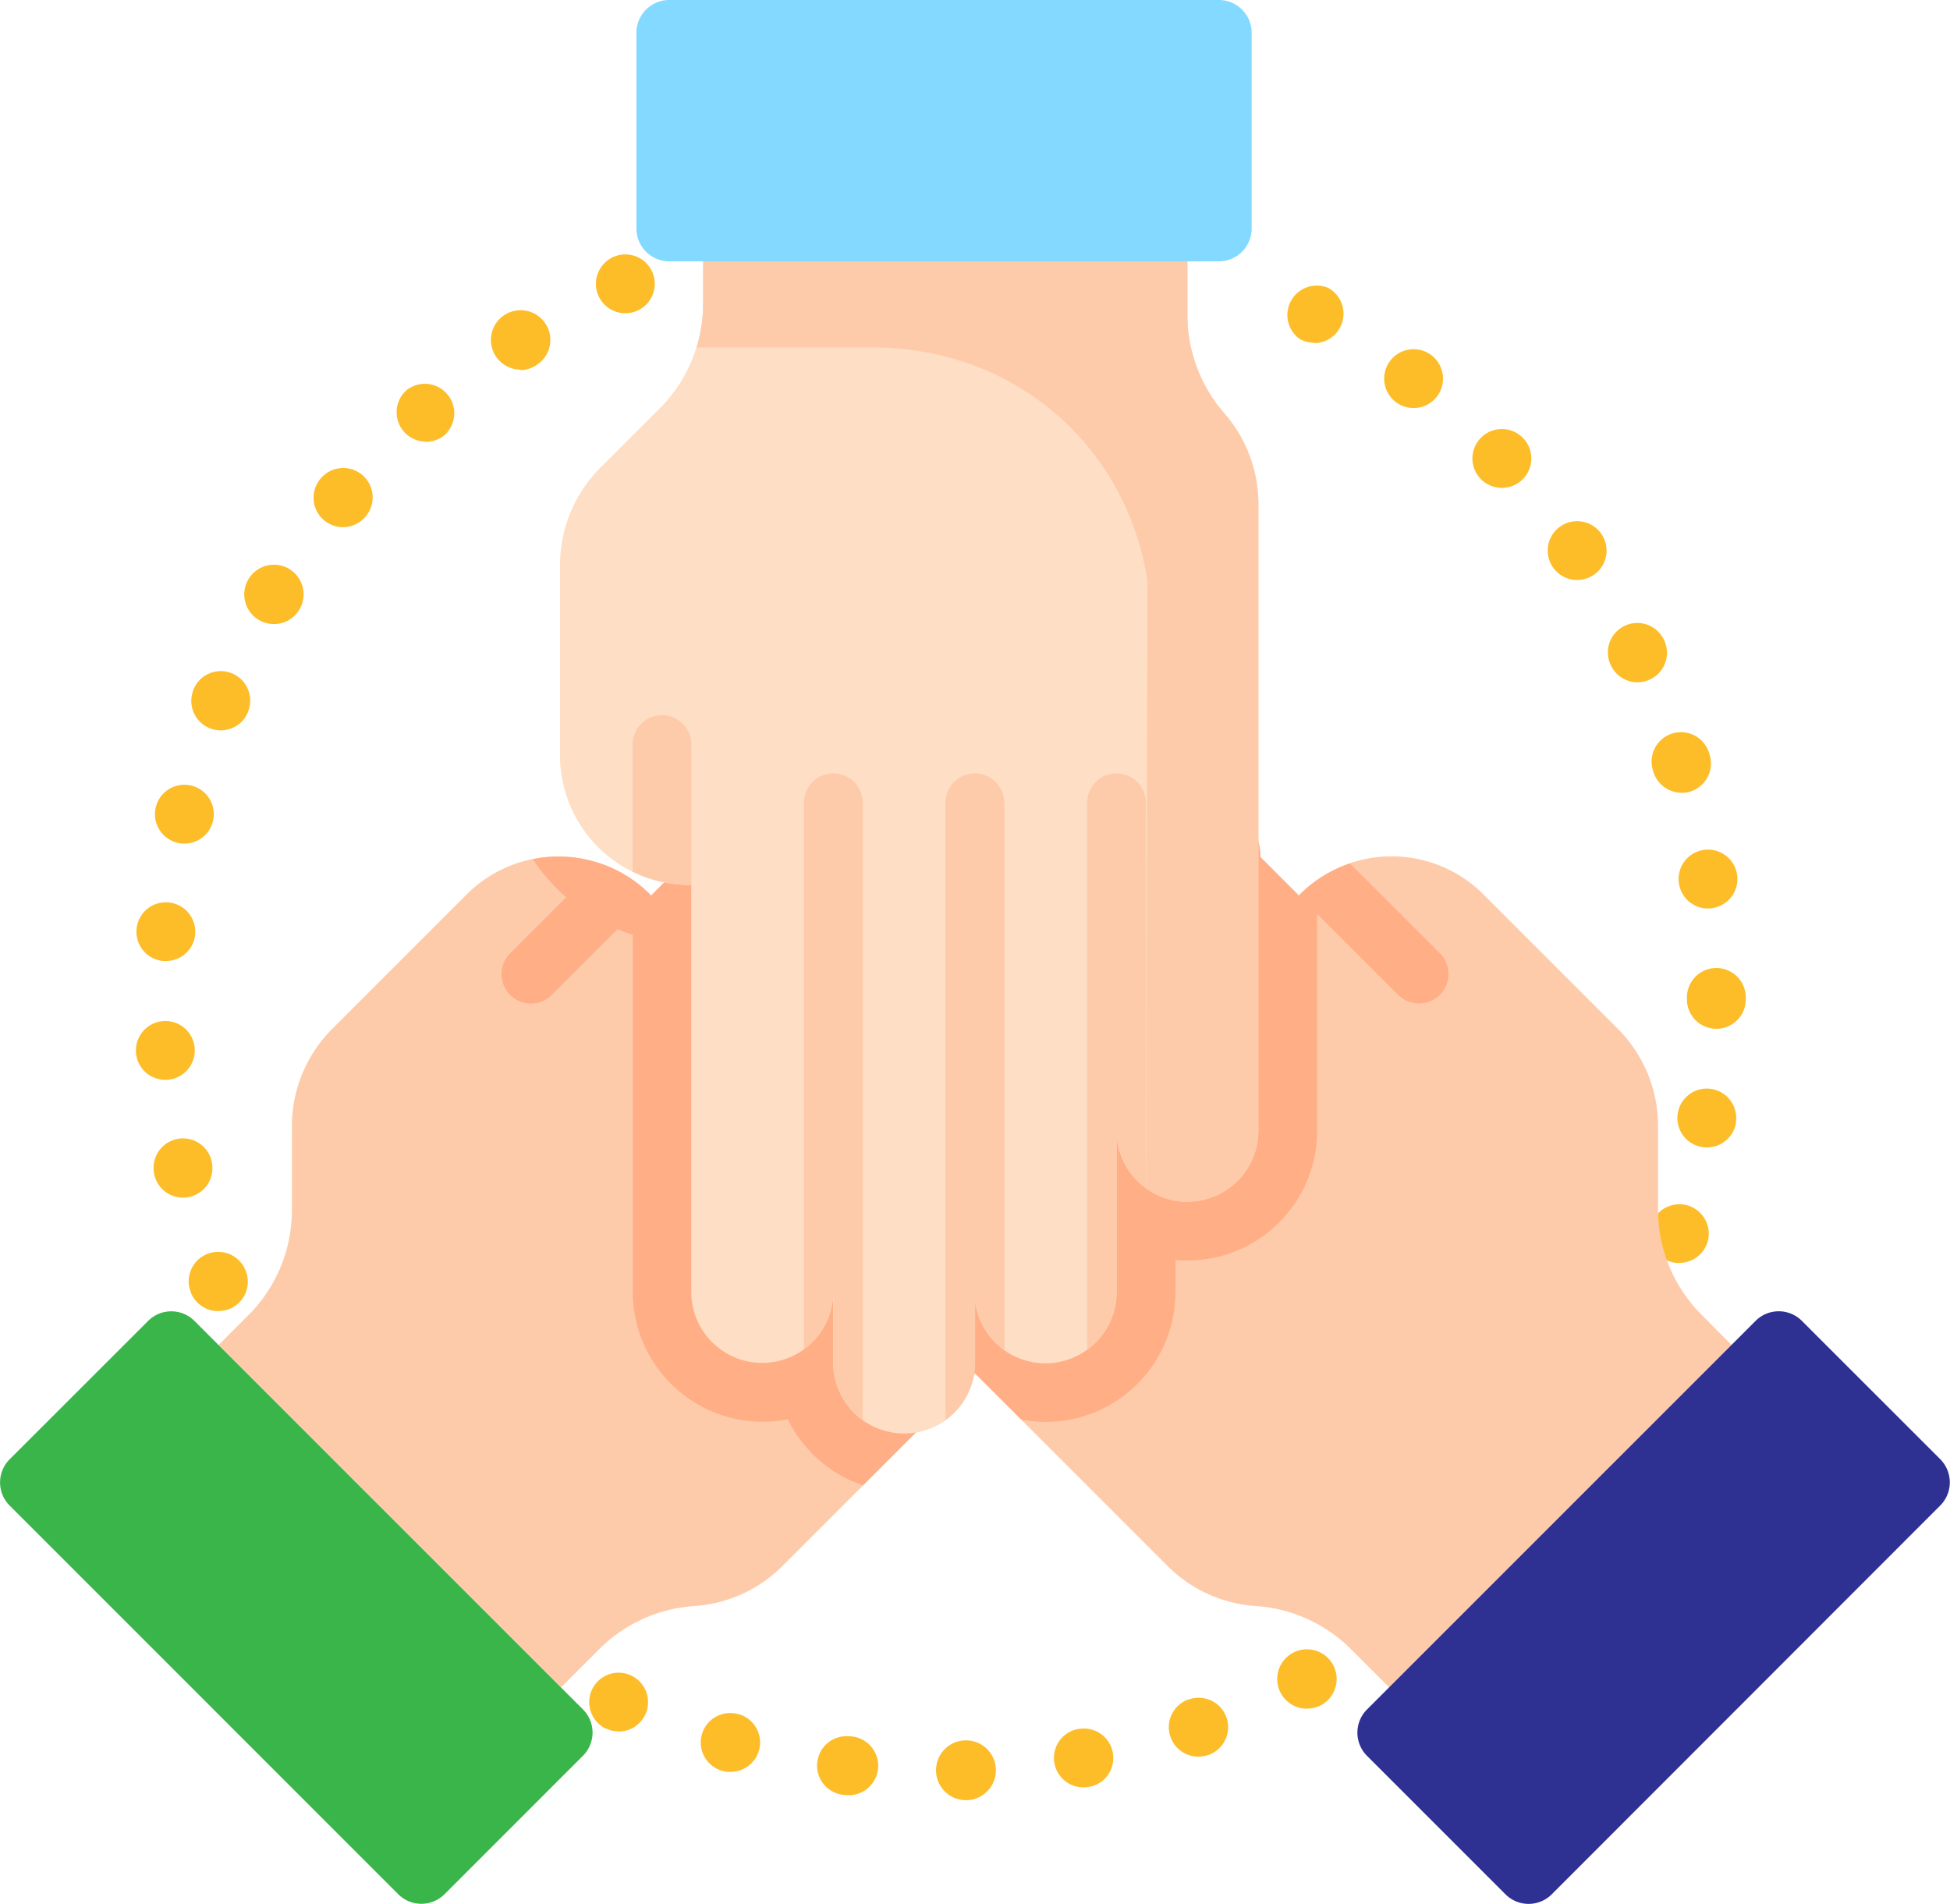 <svg xmlns="http://www.w3.org/2000/svg" viewBox="0 0 463.96 453"><defs><style>.cls-2{fill:#fecbaa}.cls-4{fill:#ffae85}.cls-6{fill:#fedfc5}</style></defs><g id="Layer_2" data-name="Layer 2"><g id="Layer_3" data-name="Layer 3"><path d="M229.63 428.31a7.12 7.12 0 1 1 .4 0h-.4zm-28.15-1.21a7.91 7.91 0 0 1-.83-.06 7 7 0 1 1 1.51-13.92h.22a7 7 0 0 1-.89 14zm56.26-1.84a7 7 0 0 1-1.27-13.88h.14a7 7 0 0 1 2.55 13.77h-.06a7.9 7.9 0 0 1-1.36.11zm-84-3.66a6.87 6.87 0 0 1-1.84-.26 7 7 0 1 1 3.66-13.52h.14a7 7 0 0 1-1.92 13.75zm111.34-3.66a7 7 0 0 1-2.32-13.6h.12a7 7 0 1 1 4.65 13.21h-.06a7.15 7.15 0 0 1-2.4.39zm-137.95-6a6.87 6.87 0 0 1-2.85-.64h-.1a7 7 0 1 1 3 .68zm163.8-5.39a7.07 7.07 0 1 1 3.46-.89l-.16.09a7 7 0 0 1-3.31.76zm63.95-62.22h.05l-.74-.53zm-323-32.38a7 7 0 0 1-6.47-4.4v-.05a7 7 0 1 1 13-5.27l.05.12a7 7 0 0 1-3.9 9.1 6.78 6.78 0 0 1-2.71.46zm347.62-11.44a6.89 6.89 0 0 1-2.22-.37 7 7 0 1 1 9-4.65l-.09.27a7 7 0 0 1-6.72 4.71zm-356-15.56a7 7 0 0 1-6.78-5.42v-.09a7 7 0 1 1 13.64-3.17v.09a7 7 0 0 1-6.86 8.59zM406.06 273a7.28 7.28 0 0 1-1.22-.11 7 7 0 1 1 8.19-5.93v.29a7 7 0 0 1-6.97 5.75zM39.28 256.92a7 7 0 0 1-6.93-6.42v-.29a7 7 0 1 1 7.56 6.69zm369.09-12.14a7 7 0 0 1-7-7v-.51a7 7 0 1 1 14 .08v.51a7 7 0 0 1-7 6.92zM39.42 228.65h-.61a7 7 0 1 1 7.64-6.65v.3a7 7 0 0 1-7.03 6.35zm366.92-12.49a7 7 0 0 1-6.85-5.83l-.05-.29a7 7 0 1 1 8.12 6 6.36 6.36 0 0 1-1.22.12zm1.21-7.27l-1.18.17zm-363.72-8.17a6.51 6.51 0 0 1-1.63-.21 7 7 0 1 1 8.53-5.42l-.06.29a7 7 0 0 1-6.84 5.34zm356.24-12.1a7.06 7.06 0 0 1-6.65-4.86l-.07-.24a7 7 0 1 1 13.4-4 7 7 0 0 1-4.5 8.79 6.63 6.63 0 0 1-2.18.31zm-347.6-14.85a7 7 0 0 1-6.42-9.68v-.08A7 7 0 1 1 59 169.35v.09a7 7 0 0 1-6.53 4.33zm337.13-11.43a7 7 0 0 1-6.23-3.85l-.11-.21a7 7 0 0 1 12.61-6.11 7 7 0 0 1-6.27 10.15zM65.16 148.48a7.06 7.06 0 1 1 6.17-3.6l-.17.28a7 7 0 0 1-6 3.32zM375.2 138a7 7 0 1 1 5.71-11.11l.15.21a7 7 0 0 1-5.86 10.9zM81.56 125.42a6.88 6.88 0 0 1-4.46-1.64 7 7 0 0 1-.86-9.86l.06-.07a7 7 0 0 1 10.73 9l-.06.07a7 7 0 0 1-5.41 2.5zm275.73-9.34a7 7 0 1 1 5-11.94l.12.11a7 7 0 0 1-5.12 11.83zm-256-11a7 7 0 0 1-4.59-12.22 7 7 0 0 1 9.3 10.44l-.11.11a7 7 0 0 1-4.62 1.72zm235-8a7 7 0 0 1-4.13-1.38l-.23-.18a7 7 0 1 1 4.36 1.56zm.67-8l-.7.9zm-213.1-1.13a7.07 7.07 0 1 1 4-1.23l-.25.16a6.89 6.89 0 0 1-3.78 1.19zm188.75-6.42a6.88 6.88 0 0 1-3.27-.83l-.17-.1A7 7 0 0 1 316 68.49a7 7 0 0 1-3.4 13.15zm-163.86-7a7 7 0 0 1-2.82-13.39l.16-.07a7 7 0 1 1 2.66 13.46z" fill="#fdbd29"/><path class="cls-2" d="M277.76 372.55L172.34 267.14a16.88 16.88 0 0 1 0-23.89 16.67 16.67 0 0 1 9.24-4.72 16.87 16.87 0 0 1 14.65 4.74l-27.15-27.15a16.84 16.84 0 0 1-5-11.94 16.39 16.39 0 0 1 .22-2.7 16.85 16.85 0 0 1 27-10.62L181 180.53a16.85 16.85 0 0 1-5-12 15.67 15.67 0 0 1 .22-2.74 16.82 16.82 0 0 1 14-13.92 16.88 16.88 0 0 1 14.64 4.74l11.83 11.83a16.88 16.88 0 1 1 23.87-23.87l68.51 68.51.19-.27a30.86 30.86 0 0 1 43.7 0l31.94 31.94a32.77 32.77 0 0 1 9.6 23.13v20a35.25 35.25 0 0 0 10.34 24.91L412 320l-81.47 81.48-9.11-9.11a35.3 35.3 0 0 0-22.64-10.25 32.75 32.75 0 0 1-21.02-9.57z"/><path d="M325.23 406.74l92.48-92.48a7.79 7.79 0 0 1 11 0l32.94 32.93a7.82 7.82 0 0 1 0 11l-92.45 92.52a7.79 7.79 0 0 1-11 0l-32.94-32.94a7.81 7.81 0 0 1-.03-11.03z" fill="#2e3192"/><path class="cls-4" d="M332.68 236.7l-23.59-23.58.19-.27a30.81 30.81 0 0 1 11.93-7.42l21.37 21.37a7 7 0 0 1-9.9 9.9z"/><path class="cls-2" d="M186.2 372.56l105.42-105.41a16.88 16.88 0 1 0-23.87-23.88l27.14-27.14a16.84 16.84 0 0 0 5-11.94 16.39 16.39 0 0 0-.22-2.7 16.85 16.85 0 0 0-27-10.62L283 180.54a16.93 16.93 0 0 0 0-23.9 16.93 16.93 0 0 0-23.91 0l-11.83 11.83a16.88 16.88 0 0 0 4.74-14.62 16.63 16.63 0 0 0-4.72-9.25 16.9 16.9 0 0 0-23.89 0l-68.51 68.51-.19-.27a30.85 30.85 0 0 0-43.69 0l-32 32A32.77 32.77 0 0 0 69.44 268v20a35.2 35.2 0 0 1-10.34 24.91L52 320l81.48 81.48 9.1-9.1a35.29 35.29 0 0 1 22.64-10.26 32.72 32.72 0 0 0 20.98-9.56z"/><path d="M138.73 406.75l-92.48-92.48a7.79 7.79 0 0 0-11 0L2.29 347.21a7.79 7.79 0 0 0 0 11l92.47 92.48a7.8 7.8 0 0 0 11 0l32.93-32.94a7.79 7.79 0 0 0 .04-11z" fill="#39b54a"/><path class="cls-4" d="M131.29 236.72l23.58-23.59-.19-.27a30.67 30.67 0 0 0-11.93-7.42l-21.37 21.37a7 7 0 0 0 9.91 9.91z"/><path class="cls-6" d="M299.4 119.92V269a16.88 16.88 0 1 1-33.76 0v38.39a16.84 16.84 0 0 1-4.93 11.95 16.59 16.59 0 0 1-2.07 1.76A16.85 16.85 0 0 1 232 309.51v14.61a16.88 16.88 0 0 1-4.95 12 16.2 16.2 0 0 1-2.1 1.78 16.88 16.88 0 0 1-26.72-13.74v-16.77a16.88 16.88 0 1 1-33.76 0v-96.88l-.33.05a30.87 30.87 0 0 1-30.87-30.92v-45.17a32.78 32.78 0 0 1 9.57-23.15L157 97.18a35.26 35.26 0 0 0 10.3-24.93V62.18h115.22v12.87a35.31 35.31 0 0 0 8.76 23.27 32.74 32.74 0 0 1 8.12 21.6z"/><path class="cls-4" d="M291.64 243.26a16.88 16.88 0 0 0-23.89 0l27.14-27.15a16.84 16.84 0 0 0 5-11.94 16.39 16.39 0 0 0-.22-2.7 16.85 16.85 0 0 0-27-10.62L283 180.54a16.89 16.89 0 0 0 5-12 15.87 15.87 0 0 0-.23-2.75 16.8 16.8 0 0 0-14-13.91 16.9 16.9 0 0 0-14.65 4.74l-11.83 11.83a16.88 16.88 0 0 0 4.71-14.6 16.63 16.63 0 0 0-4.72-9.25 16.9 16.9 0 0 0-23.89 0l-68.51 68.51-.19-.27a30.67 30.67 0 0 0-11.93-7.42 31.08 31.08 0 0 0-16-1 45 45 0 0 0 17.57 15.47 45.5 45.5 0 0 0 6.22 2.52v84.95a30.92 30.92 0 0 0 30.88 30.91 31.69 31.69 0 0 0 6-.58 31 31 0 0 0 17.91 15.72l86.29-86.29a16.88 16.88 0 0 0 .01-23.86z"/><path class="cls-4" d="M313.4 269v-59.62a30.55 30.55 0 0 0-4.12 3.47l-.2.27-68.5-68.51a16.9 16.9 0 0 0-23.89 0 16.71 16.71 0 0 0-4.73 9.25 16.91 16.91 0 0 0 4.74 14.64l-11.83-11.83a16.88 16.88 0 0 0-14.64-4.74 16.82 16.82 0 0 0-14 13.92 15.67 15.67 0 0 0-.22 2.74 16.89 16.89 0 0 0 5 12l10.33 10.33a16.85 16.85 0 0 0-27 10.62 16.38 16.38 0 0 0-.21 2.7 16.79 16.79 0 0 0 4.95 11.94l27.15 27.15a16.85 16.85 0 0 0-14.64-4.74 16.66 16.66 0 0 0-9.25 4.72 16.88 16.88 0 0 0 0 23.89L243 337.76a31.14 31.14 0 0 0 5.8.54 30.9 30.9 0 0 0 30.88-30.91v-7.61c.95.09 1.92.13 2.88.13A30.92 30.92 0 0 0 313.4 269z"/><path class="cls-6" d="M299.4 119.92V269a16.88 16.88 0 0 1-16.87 16.91h-.8a16.67 16.67 0 0 1-9.06-3.17 16.88 16.88 0 0 1-7-13.71v38.39a16.84 16.84 0 0 1-4.93 11.95 16.59 16.59 0 0 1-2.07 1.76A16.85 16.85 0 0 1 232 309.51v14.61a16.88 16.88 0 0 1-4.95 12 16.2 16.2 0 0 1-2.1 1.78 16.88 16.88 0 0 1-26.72-13.74v-16.77a16.88 16.88 0 1 1-33.76 0v-96.88l-.33.05a30.87 30.87 0 0 1-30.87-30.92v-45.17a32.78 32.78 0 0 1 9.57-23.15L157 97.18a35.42 35.42 0 0 0 10.3-24.93V62.18h115.22v12.87a32 32 0 0 0 1.11 8.71 35.15 35.15 0 0 0 7.65 14.56 33 33 0 0 1 8.12 21.6z"/><path class="cls-2" d="M299.4 119.92V269a16.88 16.88 0 0 1-16.87 16.91h-.8a16.67 16.67 0 0 1-9.06-3.17l.33-143.68a22.24 22.24 0 0 0-.55-4c-6.45-31.38-32.93-52.4-65-52.4h-41.73a35.06 35.06 0 0 0 1.58-10.42V62.18h115.22v12.87a32 32 0 0 0 1.11 8.71 35.15 35.15 0 0 0 7.65 14.56 33 33 0 0 1 8.12 21.6z"/><path d="M290 62.18H159.23a7.81 7.81 0 0 1-7.81-7.8V7.8a7.81 7.81 0 0 1 7.81-7.8H290a7.8 7.8 0 0 1 7.8 7.8v46.58a7.8 7.8 0 0 1-7.8 7.8z" fill="#83d9ff"/><path class="cls-2" d="M272.65 191v91.73a16.88 16.88 0 0 1-7-13.71v38.39a16.84 16.84 0 0 1-4.93 11.95 16.59 16.59 0 0 1-2.07 1.76V191a7 7 0 0 1 14 0zM239 191v130.17a16.89 16.89 0 0 1-7-11.66v14.61a16.88 16.88 0 0 1-4.95 12 15.56 15.56 0 0 1-2.1 1.78V191a7 7 0 0 1 14 0zM205.27 191v146.83a16.88 16.88 0 0 1-7-13.71v-16.73a16.9 16.9 0 0 1-7 13.71V191a7 7 0 0 1 14 0zM164.51 177.15v33.36l-.33.05a30.72 30.72 0 0 1-13.67-3.19v-30.22a7 7 0 1 1 14 0z"/></g></g></svg>